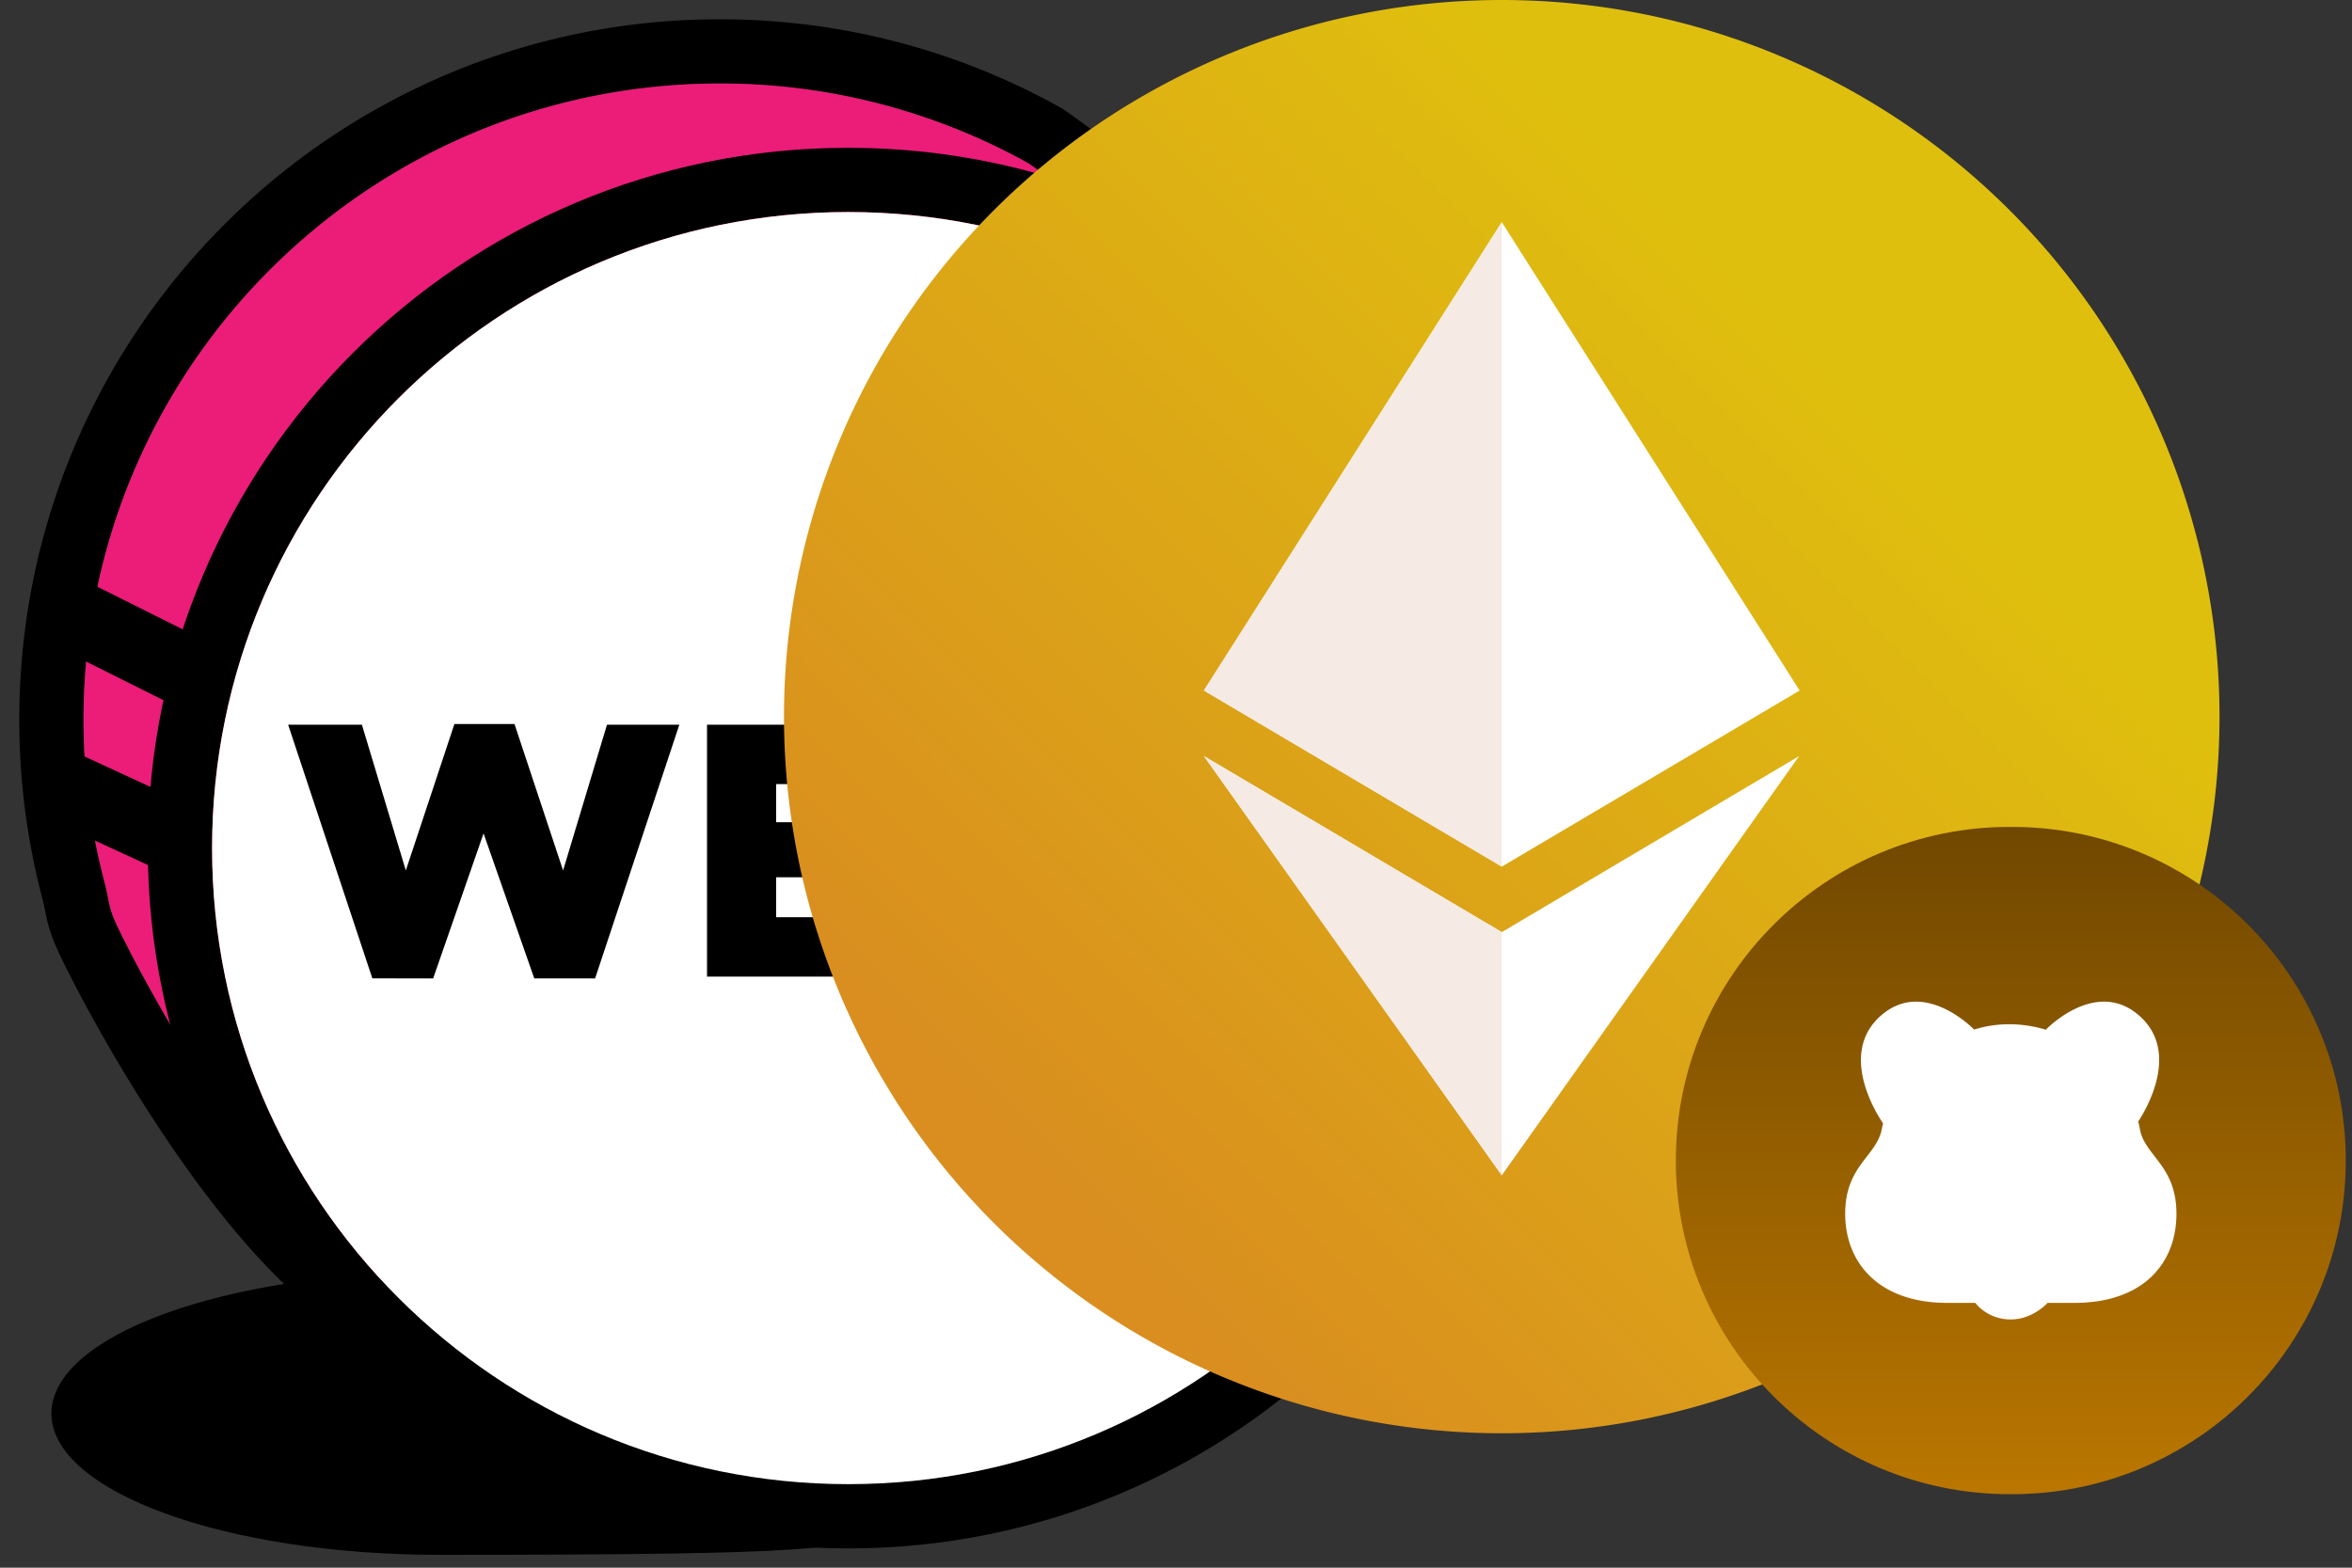<svg xmlns="http://www.w3.org/2000/svg" viewBox="0 0 192 128"><rect x="0" y="0" width="192" height="128" fill="#333333" stroke="none"/><path d="M35.884 126.95c32.172 0 32.172-.48 37.628-2.098 7.128-2.116-20.128-20.984-37.628-20.984s-31.688 5.168-31.688 11.54c0 6.376 14.188 11.542 31.688 11.542"/><path d="m108.94 28.81 1.48 1.594-1.294 1.748c-41.96 56.734-66.132 82.42-76.388 78.976-6.246-2.1-12.51-8.41-18.776-17.574a130 130 0 0 1-6.15-9.988 108 108 0 0 1-2.862-5.452c-.702-1.474-1-2.38-1.234-3.572l-.028-.144q-.084-.475-.206-.942a57.2 57.2 0 0 1-1.908-14.702c0-31.58 25.6-57.18 57.18-57.18 9.894 0 19.428 2.518 27.878 7.244l.218.136q10.374 7.226 22.09 19.856M83.958 13.334A51.7 51.7 0 0 0 58.754 6.82C30.072 6.82 6.82 30.072 6.82 58.754c0 4.558.586 9.036 1.732 13.356.114.428.166.67.286 1.288l.024.128c.152.768.312 1.26.822 2.33a104 104 0 0 0 2.71 5.156c1.82 3.281 3.79 6.478 5.9 9.58 5.66 8.28 11.272 13.936 16.116 15.562 6.458 2.17 30.772-23.568 69.196-75.364Q93.138 19.748 83.958 13.334"/><path fill="#EC1C79" d="M83.958 13.334A51.7 51.7 0 0 0 58.754 6.82C30.072 6.82 6.82 30.072 6.82 58.754c0 4.558.586 9.036 1.732 13.356.114.428.166.67.286 1.288l.024.128c.152.768.312 1.26.822 2.33a104 104 0 0 0 2.71 5.156c1.82 3.281 3.79 6.478 5.9 9.58 5.66 8.28 11.272 13.936 16.116 15.562 6.458 2.17 30.772-23.568 69.196-75.364Q93.138 19.748 83.958 13.334"/><path d="M69.246 126.426c-31.58 0-57.18-25.6-57.18-57.18s25.6-57.18 57.18-57.18 57.18 25.6 57.18 57.18-25.6 57.18-57.18 57.18m0-5.246c28.682 0 51.934-23.252 51.934-51.934S97.928 17.312 69.246 17.312 17.312 40.564 17.312 69.246s23.252 51.934 51.934 51.934"/><path fill="#fff" d="M69.246 121.18c28.682 0 51.934-23.252 51.934-51.934S97.928 17.312 69.246 17.312 17.312 40.564 17.312 69.246s23.252 51.934 51.934 51.934"/><path d="m30.396 79.884-6.874-20.71h6.022l3.584 11.898 3.966-11.956H42l3.966 11.956 3.584-11.9h5.906L48.58 79.886h-4.966l-4.14-11.84-4.114 11.84zm27.32-.146V59.174h16.54v4.846H63.36v3.114h9.87v4.496h-9.87v3.26h11.046v4.848zm24.62 0v-15.57h-6.17v-4.994h18.038v4.994h-6.17v15.57zm14.364 0V59.174h5.7v7.696h7.314v-7.696h5.7v20.564h-5.7v-7.814H102.4v7.814zM4.98 52.988a2.937 2.937 0 1 1 2.628-5.254l8.394 4.196a2.938 2.938 0 0 1-2.628 5.254zm-.966 13.918a2.938 2.938 0 0 1 2.462-5.336l8.394 3.874a2.938 2.938 0 0 1-2.46 5.336z"/><path fill="url(#_beraeth-gradient)" d="M58.593 117.025a58.63 58.63 0 0 0 41.431-17.138 58.47 58.47 0 0 0 17.161-41.374 58.47 58.47 0 0 0-17.161-41.375A58.63 58.63 0 0 0 58.593 0 58.63 58.63 0 0 0 17.16 17.138 58.47 58.47 0 0 0 0 58.513a58.47 58.47 0 0 0 17.161 41.374 58.63 58.63 0 0 0 41.432 17.138" transform="translate(64)"/><path fill="#fff" d="m98.278 61.73 24.316 14.378 24.274-14.377-24.274 34.23z"/><path fill="#F5EBE4" d="m98.278 61.73 24.316 14.378v19.853z"/><path fill="#fff" d="M122.594 70.759 98.278 56.38l24.316-38.24 24.316 38.24z"/><path fill="#F5EBE4" d="M122.594 70.759 98.278 56.38l24.316-38.24z"/><path fill="url(#_beraeth)" d="M100.233 67.515h-.17c-15.054 0-27.259 12.197-27.259 27.242S85.01 122 100.063 122h.17c15.055 0 27.259-12.197 27.259-27.243s-12.204-27.242-27.259-27.242" transform="translate(64)"/><path fill="#fff" d="M174.775 92.564a3 3 0 0 1-.093-.4 6 6 0 0 0-.135-.588c.591-.894 3.414-5.553.202-8.544-3.566-3.32-7.731 1.031-7.731 1.031l.013.02c-1.873-.569-3.903-.635-5.878-.02-.024-.025-4.176-4.34-7.73-1.03-3.556 3.31.283 8.666.303 8.694a3 3 0 0 0-.095.385c-.385 2.292-3.004 3-3.004 6.991 0 3.993 2.74 7.276 8.332 7.276h2.294c.01.015.955 1.353 2.895 1.352 1.801-.002 2.99-1.34 3-1.352h2.19c5.591 0 8.331-3.206 8.331-7.276 0-3.717-2.271-4.587-2.894-6.54"/><defs transform="translate(64)"><linearGradient id="_beraeth-gradient" x1="117.185" x2=".16" y1="0" y2="117.185" gradientUnits="userSpaceOnUse"><stop offset=".265" stop-color="#DFBF0E"/><stop offset=".82" stop-color="#D98E1F"/></linearGradient><linearGradient id="_beraeth" x1="100.148" x2="100.148" y1="67.515" y2="122" gradientUnits="userSpaceOnUse"><stop stop-color="#714800"/><stop offset="1" stop-color="#BA7600"/></linearGradient></defs></svg>
